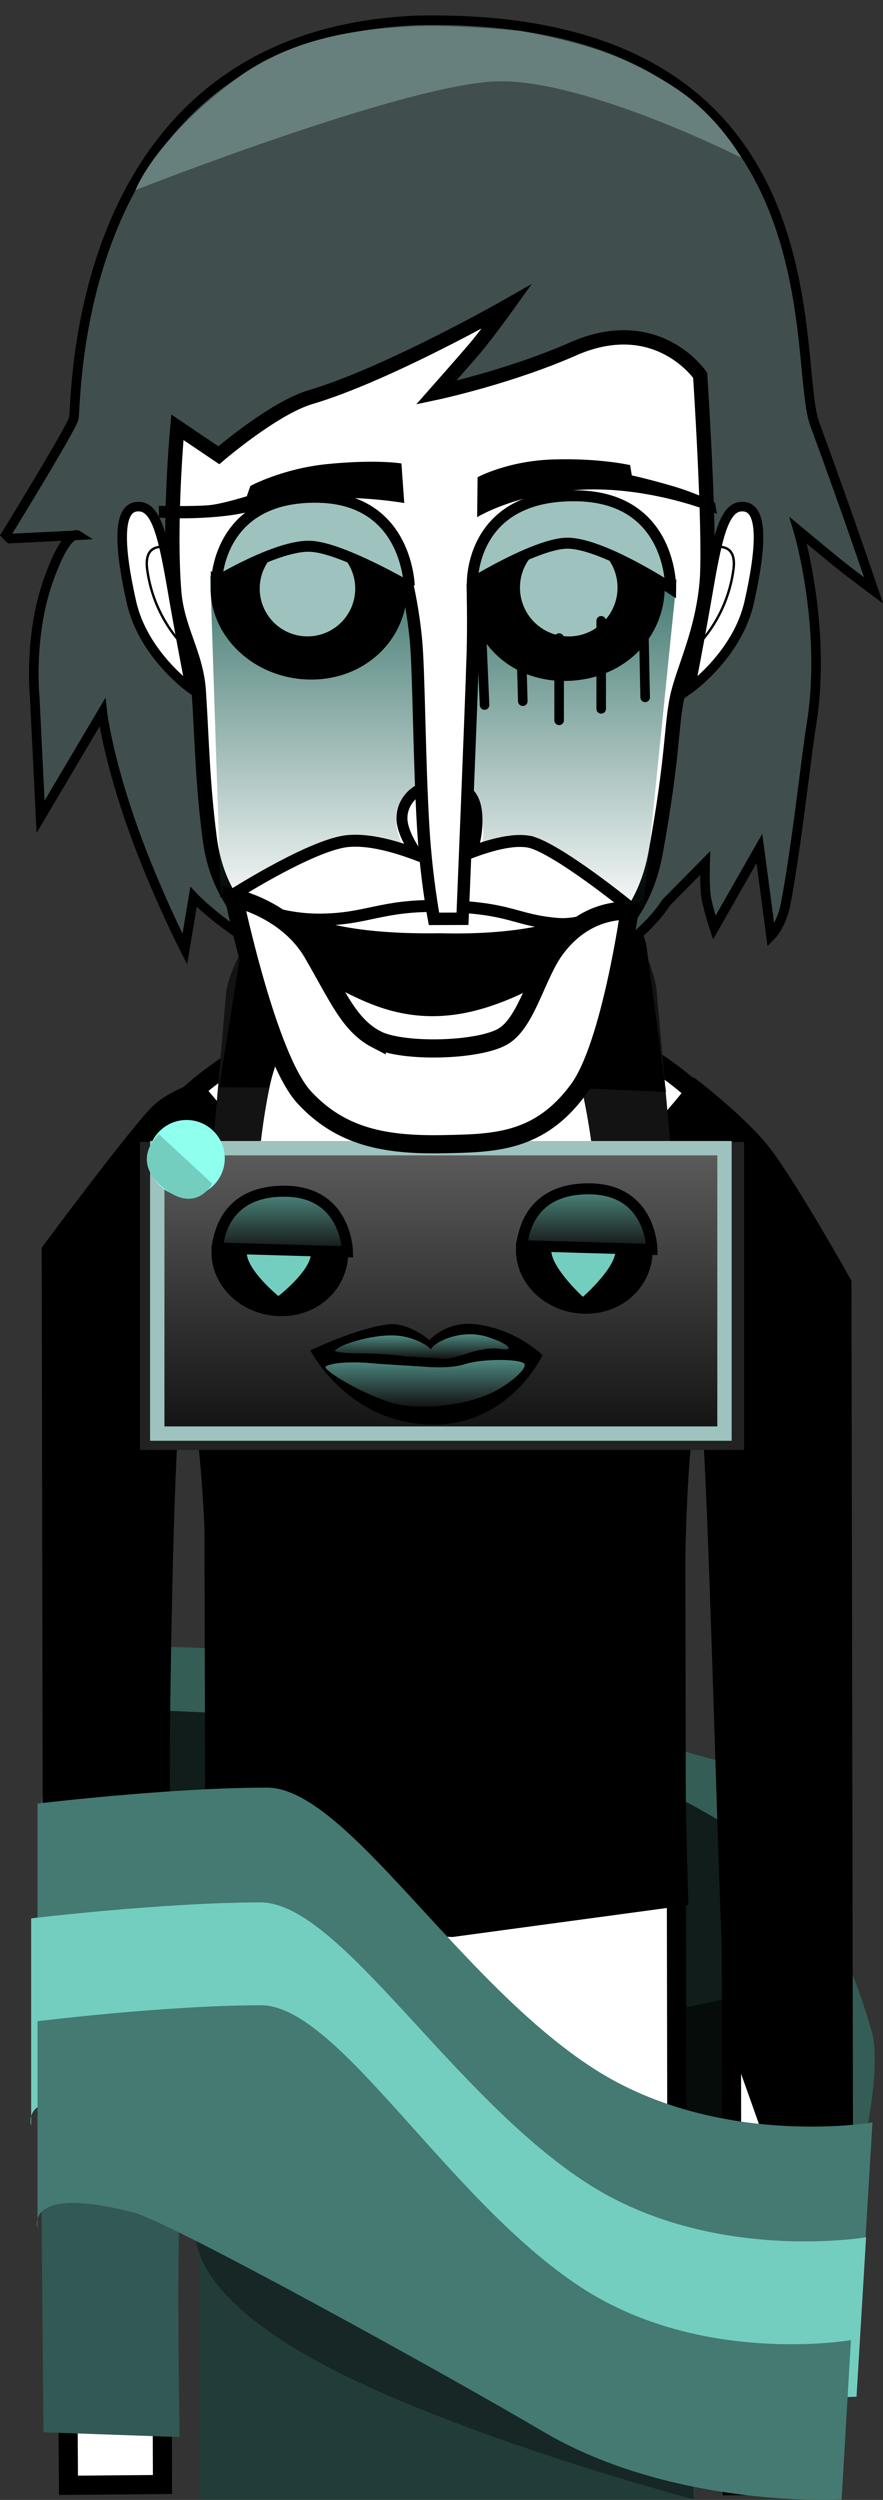 <svg version="1.1" xmlns="http://www.w3.org/2000/svg" xmlns:xlink="http://www.w3.org/1999/xlink" width="92.364" height="261.308" viewBox="0,0,92.364,261.308"><rect x="0" y="0" width="92.364" height="261.308" fill="#333333" stroke="none"/><defs><linearGradient x1="240.498" y1="164.627" x2="240.498" y2="194.46" gradientUnits="userSpaceOnUse" id="color-1"><stop offset="0" stop-color="#5c5c5c"/><stop offset="1" stop-color="#131313"/></linearGradient><linearGradient x1="243.524" y1="184.076" x2="243.524" y2="186.649" gradientUnits="userSpaceOnUse" id="color-2"><stop offset="0" stop-color="#4d8980"/><stop offset="1" stop-color="#131313"/></linearGradient><linearGradient x1="235.05" y1="184.196" x2="235.05" y2="186.617" gradientUnits="userSpaceOnUse" id="color-3"><stop offset="0" stop-color="#4d8980"/><stop offset="1" stop-color="#131313"/></linearGradient><linearGradient x1="238.852" y1="186.765" x2="238.852" y2="191.648" gradientUnits="userSpaceOnUse" id="color-4"><stop offset="0" stop-color="#4d8980"/><stop offset="1" stop-color="#131313"/></linearGradient><linearGradient x1="223.942" y1="169.126" x2="223.942" y2="175.461" gradientUnits="userSpaceOnUse" id="color-5"><stop offset="0" stop-color="#4d8980"/><stop offset="1" stop-color="#131313"/></linearGradient><linearGradient x1="255.792" y1="168.876" x2="255.792" y2="175.211" gradientUnits="userSpaceOnUse" id="color-6"><stop offset="0" stop-color="#4d8980"/><stop offset="1" stop-color="#131313"/></linearGradient><linearGradient x1="254.594" y1="105.187" x2="254.594" y2="141.187" gradientUnits="userSpaceOnUse" id="color-7"><stop offset="0" stop-color="#447a72"/><stop offset="1" stop-color="#447a72" stop-opacity="0"/></linearGradient><linearGradient x1="226.948" y1="104.853" x2="226.948" y2="140.853" gradientUnits="userSpaceOnUse" id="color-8"><stop offset="0" stop-color="#447a72"/><stop offset="1" stop-color="#447a72" stop-opacity="0"/></linearGradient></defs><g transform="translate(-194.382,-44.612)"><g data-paper-data="{&quot;isPaintingLayer&quot;:true}" fill-rule="nonzero" stroke-linejoin="miter" stroke-miterlimit="10" stroke-dasharray="" stroke-dashoffset="0" style="mix-blend-mode: normal"><path d="M207.175,233.35l-8.75,0.5c0,0 4.956,-17 8.5,-17c2.566,0 10.532,-0.793 25.811,2.405c10.339,2.164 27.667,6.873 37.672,9.658c3.513,0.978 12.163,17.355 15.151,28.01c0.999,3.564 -0.633,10.928 -0.633,10.928l-10.315,-0.322c0,0 -4.915,-31.728 -6.207,-32.099c-2.462,-0.707 -10.727,-3.079 -10.727,-3.079c0,0 -23.854,-4.862 -32.739,-4.686c-7.81,0.155 -17.761,5.686 -17.761,5.686z" fill="#345e57" stroke="none" stroke-width="0" stroke-linecap="butt"/><path d="M210.175,272.85v-49.5l38.25,1.75c0,0 25.06,9.183 28.56,16.22c4.264,8.574 -4.81,31.53 -4.81,31.53z" fill="#101d1a" stroke="none" stroke-width="0" stroke-linecap="butt"/><path d="M209.925,272.6v-21.5c0,0 23.222,6.191 35,6.279c10.49,0.078 32.5,-5.529 32.5,-5.529c0,0 0.259,3.074 -0.278,5.304c-0.917,3.805 -4.722,15.446 -4.722,15.446z" fill="#060c0a" stroke="none" stroke-width="0" stroke-linecap="butt"/><path d="M195.172,297.837v-253.225h91.182v253.225z" fill-opacity="0.01" fill="#000000" stroke="none" stroke-width="0" stroke-linecap="butt"/><path d="M201.545,304.392c0,0 -0.635,-94.384 -0.793,-118.012c-0.055,-8.153 8.187,-36.761 40.202,-36.921c31.602,-0.158 39.857,29.487 39.849,36.897c-0.077,46.243 0.654,117.986 0.654,117.986l-10.497,0.096l-0.159,-114.843c0,0 0.075,-3.099 -2.816,-3.154c-3.434,-0.065 -2.945,3.116 -2.945,3.116l0.205,114.87l-48.214,0.072l-0.305,-115.233c0,0 0.279,-2.919 -2.886,-2.934c-3.111,-0.015 -2.816,2.909 -2.816,2.909l0.353,115.067z" fill="#ffffff" stroke="#000000" stroke-width="2" stroke-linecap="butt"/><path d="M256.143,200.334c-0.571,0 -1.034,-0.463 -1.034,-1.034c0,-0.571 0.463,-1.034 1.034,-1.034c0.571,0 1.034,0.463 1.034,1.034c0,0.571 -0.463,1.034 -1.034,1.034z" fill="#000000" stroke="none" stroke-width="1.5" stroke-linecap="butt"/><path d="M250.883,204.569c-4.463,-0.314 -6.552,-1.794 -6.17,-2.58c0.118,-0.242 2.846,1.064 6.97,1.305c6.409,0.375 8.51,-0.632 8.51,-0.632v1.346c0,0 -2.413,1.047 -9.311,0.561z" fill="#000000" stroke="#000000" stroke-width="0" stroke-linecap="butt"/><path d="M223.07,199.3c0,-0.571 0.463,-1.034 1.034,-1.034c0.571,0 1.034,0.463 1.034,1.034c0,0.571 -0.463,1.034 -1.034,1.034c-0.571,0 -1.034,-0.463 -1.034,-1.034z" fill="#000000" stroke="none" stroke-width="1.5" stroke-linecap="butt"/><path d="M229.364,204.569c-6.897,0.486 -9.311,-0.561 -9.311,-0.561v-1.346c0,0 2.101,1.007 8.51,0.632c4.124,-0.241 6.853,-1.547 6.97,-1.305c0.383,0.786 -1.706,2.266 -6.17,2.58z" fill="#000000" stroke="#000000" stroke-width="0" stroke-linecap="butt"/><path d="M240.644,261.121c-0.819,0 -1.483,-0.664 -1.483,-1.483c0,-0.819 0.664,-1.483 1.483,-1.483c0.819,0 1.483,0.664 1.483,1.483c0,0.819 -0.664,1.483 -1.483,1.483z" data-paper-data="{&quot;index&quot;:null}" fill="#000000" stroke="none" stroke-width="1.5" stroke-linecap="butt"/><path d="M215.095,158.48c0,0 13.493,17.4 26.2,17.4c12.707,0 25.8,-17.6 25.8,-17.6c0,0 4.925,3.794 7.266,6.855c2.782,3.639 8.334,13.545 8.334,13.545c0,0 0.098,54.955 0.135,75.601c0.026,14.326 0.065,36.399 0.065,36.399c0,0 -6.599,-19.42 -11.659,-33.361c-0.859,-2.367 -1.984,-66.858 -3.121,-67.929c-4.403,-4.146 -2.495,53.699 -2.495,53.699l-23.95,3.24l-24.975,-1.135c0,0 1.647,-59.064 -3.507,-57.824c-2.123,0.511 -1.796,72.723 -2.376,74.351c-4.755,13.36 -11.117,29.758 -11.117,29.758l-0.2,-116.2c0,0 8.302,-11.202 11.139,-14.257c1.571,-1.692 4.461,-2.543 4.461,-2.543z" fill="#000000" stroke="#000000" stroke-width="1.5" stroke-linecap="round"/><g stroke-linecap="butt"><path d="M214.048,194.743l4,-46.5c0,0 2.115,-13.838 21.5,-14.25c22.036,-0.468 23.5,14 23.5,14l4.25,47.25l-10.738,-0.235c0,0 5.896,-53.78 -16.51,-55.1c-26.024,-1.534 -17.757,54.279 -17.757,54.279z" fill="#131313" stroke="none" stroke-width="0"/><path d="M209.018,196.173v-32.2h63.2v32.2z" fill="#222222" stroke="#000000" stroke-width="0"/><path d="M210.832,194.46v-29.833h59.333v29.833z" fill="url(#color-1)" stroke="#9ec3be" stroke-width="1.5"/><g stroke="none"><path d="M251.129,186.264c0,0 -3.559,7.751 -12.268,7.235c-8.341,-0.495 -12.016,-7.738 -12.016,-7.738c0,0 4.944,-2.364 8.174,-2.719c2.105,-0.231 4.294,1.649 4.294,1.649c0,0 1.767,-2.083 4.969,-1.645c4.228,0.578 6.847,3.219 6.847,3.219z" fill="#000000" stroke-width="0"/><path d="M245.636,184.441c2.138,0.742 2.644,1.454 0.887,1.143c-0.75,-0.12 -2.289,0.131 -3.334,0.527c-2.396,0.862 -3.927,0.671 -3.708,-0.445c0.126,-0.64 3.132,-2.326 6.155,-1.224z" data-paper-data="{&quot;noHover&quot;:false,&quot;origItem&quot;:[&quot;Path&quot;,{&quot;applyMatrix&quot;:true,&quot;segments&quot;:[[[770.23909,305.40168],[0,-1.12666],[0,0.72318]],[[772.00471,305.62244],[-1.52344,0.5481],[0.66406,-0.25122]],[[773.95783,305.34838],[-0.47656,-0.07612],[1.11718,0.19792]],[[773.40315,304.67848],[1.35936,0.47198],[-1.92188,-0.70036]]],&quot;closed&quot;:true,&quot;fillColor&quot;:[0,0,0]}]}" fill="url(#color-2)" stroke-width="0.5"/><path d="M239.532,185.743l1.155,0.874l-3.876,-0.216c-0.86,-0.168 -3.188,-0.324 -4.761,-0.324c-1.573,0 -2.771,-0.145 -2.624,-0.312c0.676,-0.694 3.711,-1.567 5.849,-1.567c2.249,-0.036 3.965,1.115 4.257,1.546z" data-paper-data="{&quot;noHover&quot;:false,&quot;origItem&quot;:[&quot;Path&quot;,{&quot;applyMatrix&quot;:true,&quot;segments&quot;:[[[766.83285,304.54906],[1.42968,-0.02284],[-1.35938,0]],[[763.28597,305.47018],[0.4297,-0.44154],[-0.09374,0.10658]],[[764.95003,305.64526],[-1,0],[1,0]],[[767.78597,305.8508],[-0.54688,-0.10658],[0,0]],[768.80941,306.07156],[[768.55159,305.3027],[0,0],[-0.26562,-0.75364]]],&quot;closed&quot;:true,&quot;fillColor&quot;:[0,0,0]}]}" fill="url(#color-3)" stroke-width="0.5"/><path d="M243.094,187.184c1.72,-0.551 5.591,-0.55 6.119,-0.047c0.418,0.479 -1.535,2.211 -3.599,3.157c-2.654,1.209 -6.941,1.709 -9.718,1.086c-1.978,-0.431 -5.424,-2.147 -6.96,-3.32c-0.713,-0.587 -0.71,-0.649 0.31,-0.876c0.602,-0.156 2.291,-0.225 3.754,-0.105c1.499,0.156 4.005,0.26 5.418,0.368c1.806,0.156 3.412,0.133 4.678,-0.262z" data-paper-data="{&quot;noHover&quot;:false,&quot;origItem&quot;:[&quot;Path&quot;,{&quot;applyMatrix&quot;:true,&quot;segments&quot;:[[[771.78593,306.42174],[0,0],[-0.80468,0.25122]],[[768.92655,306.6425],[1.14844,0.09896],[-0.89844,-0.06852]],[[765.55155,306.34562],[0.95312,0.09896],[-0.92968,-0.07612]],[[763.16873,306.3989],[0.38282,-0.09896],[-0.64844,0.14464]],[[762.97341,306.947],[-0.45312,-0.37302],[0.97656,0.74602]],[[767.37967,308.98716],[-1.25782,-0.27406],[1.76562,0.39586]],[[773.37967,308.3401],[-1.6875,0.76886],[1.3125,-0.6014]],[[775.66873,306.36846],[0.26562,0.3045],[-0.33594,-0.31972]],[[771.78591,306.42174],[1.09376,-0.35016],[0,0]]],&quot;closed&quot;:true,&quot;fillColor&quot;:[0,0,0]}]}" fill="url(#color-4)" stroke-width="0.5"/></g><g><path d="M217.203,175.427c0.048,-3.293 3.257,-6.016 6.874,-5.963c3.617,0.052 6.077,2.86 6.029,6.153c-0.048,3.293 -2.776,5.92 -6.393,5.868c-3.617,-0.052 -6.558,-2.765 -6.511,-6.058z" fill="#000000" stroke="#000000" stroke-width="1.4"/><path d="M220.191,175.506c0.027,-1.857 1.554,-3.341 3.411,-3.314c1.857,0.027 3.341,1.554 3.314,3.411c-0.027,1.857 -3.411,4.48 -3.411,4.48c0,0 -3.341,-2.721 -3.314,-4.578z" fill="#73cec0" stroke="none" stroke-width="1.5"/><path d="M217.157,175.069c0,0 0.043,-6.069 7.137,-5.941c6.376,0.112 6.433,6.333 6.433,6.333z" fill="url(#color-5)" stroke="#000000" stroke-width="1.15"/></g><g><path d="M249.053,175.177c0.048,-3.293 3.257,-6.016 6.874,-5.963c3.617,0.052 6.077,2.86 6.029,6.153c-0.048,3.293 -2.776,5.92 -6.393,5.868c-3.617,-0.052 -6.558,-2.765 -6.511,-6.058z" fill="#000000" stroke="#000000" stroke-width="1.4"/><path d="M252.041,175.256c0.027,-1.857 1.554,-3.34 3.411,-3.314c1.857,0.027 3.341,1.554 3.314,3.411c-0.027,1.857 -3.411,4.814 -3.411,4.814c0,0 -3.341,-3.054 -3.314,-4.911z" fill="#73cec0" stroke="none" stroke-width="1.5"/><path d="M249.007,174.819c0,0 0.043,-6.069 7.137,-5.941c6.376,0.112 6.433,6.333 6.433,6.333z" fill="url(#color-6)" stroke="#000000" stroke-width="1.15"/></g><path d="M217.298,158.264l2.5,-15.582c0,0 0.365,-8.53 19.75,-8.695c22.036,-0.187 22.5,9.845 22.5,9.845l2,14.912l-8.988,-0.374c0,0 -4.354,-17.822 -15.01,-18.57c-13.274,-0.613 -17.507,18.492 -17.507,18.492z" fill="#000000" stroke="none" stroke-width="0"/></g><path d="M217.895,165.68c0,2.209 -1.791,4 -4,4c-2.209,0 -4,-1.791 -4,-4c0,-2.209 1.791,-4 4,-4c2.209,0 4,1.791 4,4z" fill="#8fffee" stroke="none" stroke-width="0" stroke-linecap="butt"/><path d="M216.587,168.338c0,0 -1.749,3.358 -5.297,0.275c-3.321,-2.886 -0.28,-5.438 -0.28,-5.438z" fill="#73cec0" stroke="none" stroke-width="0" stroke-linecap="butt"/><path d="M195.015,100.505c0,0 6.963,-11.322 7.092,-12.188c0.337,-2.271 -0.168,-40.173 35.968,-41.574c44.636,-0.914 39.015,35.349 41.531,42.19c3.45,9.381 6.157,17.4 6.157,17.4c0,0 -2.767,-2.054 -4.08,-3.134c-1.224,-1.008 -3.801,-3.146 -3.801,-3.146c0,0 3.091,10.348 1.311,20.695c-0.406,2.463 -1.556,12.858 -2.637,18.373c-0.433,2.208 -1.527,3.298 -1.527,3.298l-1.212,-9.123l-4.721,8.278c0,0 -0.709,-2.182 -0.866,-3.292c-0.161,-1.138 -0.089,-3.455 -0.089,-3.455l-4.091,4.141c0,0 -6.06,10.218 -23.351,10.072c-16.306,-0.255 -26.072,-10.675 -26.072,-10.675l-0.916,5.455c0,0 -3.095,-6.093 -5.381,-12.508c-2.725,-7.646 -3.239,-12.243 -3.239,-12.243l-6.464,10.92l-0.616,-12.57c0,0 -0.641,-6.266 1.414,-12.103c1.941,-5.511 3.1,-4.757 3.1,-4.757l-7.108,0.346z" fill="#404f4d" stroke="#000000" stroke-width="1" stroke-linecap="butt"/><path d="M212.601,106.427c-0.577,-7.293 0.335,-17.154 0.335,-17.154l4.334,2.923c0,0 5.756,-4.938 9.58,-6.068c8.07,-2.384 20.547,-9.487 20.547,-9.487c0,0 -2.16,3.005 -3.408,4.46c-1.327,1.547 -3.993,4.563 -3.993,4.563c0,0 7.838,-1.668 14.675,-4.729c8.568,-3.536 12.95,2.907 12.95,2.907c0,0 1.03,15.683 0.718,21.241c-0.422,5.669 -2.533,9.5 -3.15,12.521c-0.617,3.021 -0.41,6.137 -2.206,16.04c-1.121,6.18 -4.162,8.925 -10.019,14.661c-5.858,5.736 -9.054,9.253 -13.014,9.322c-3.811,0.066 -8.936,-5.1 -13.935,-10.382c-5.324,-5.625 -8.875,-8.477 -9.716,-15.14c-0.757,-6 -0.777,-9.909 -1.123,-15.248c-0.253,-3.903 -2.261,-6.445 -2.576,-10.428z" fill="#ffffff" stroke="#000000" stroke-width="1.5" stroke-linecap="butt"/><path d="M246.547,150.806l-2.601,-16.144c0,0 0.332,-0.755 0.752,-1.682c0.499,-1.1 0.096,-2.442 0.002,-3.052c-0.209,-1.369 -0.99,-2.74 -0.99,-2.74l0.313,-22.002h21.143l-3.476,34.19z" data-paper-data="{&quot;index&quot;:null}" fill="url(#color-7)" stroke="none" stroke-width="0" stroke-linecap="butt"/><path d="M217.52,139.711l-1.143,-34.857h21.143l0.313,22.002c0,0 -1.781,1.371 -1.99,2.74c-0.093,0.61 0.003,1.952 0.502,3.052c0.421,0.927 1.252,1.682 1.252,1.682l-3.935,19.811z" fill="url(#color-8)" stroke="none" stroke-width="0" stroke-linecap="butt"/><path d="M260.471,94.306c0,0 1.524,0.318 4.256,1.11c2.495,0.724 4.449,1.744 4.449,1.744l0.195,1.17c0,0 -7.25,-3.13 -15.116,-2.471c-6.29,0.527 -9.963,2.812 -9.963,2.812l0.046,-4.177c0,0 3.127,-1.704 7.864,-1.856c4.904,-0.157 8.091,0.591 8.091,0.591z" data-paper-data="{&quot;index&quot;:null}" fill="#000000" stroke="none" stroke-width="1.5" stroke-linecap="butt"/><path d="M240.233,135.854c-1.034,0 -3.538,-3.26 -3.787,-5.364c-0.222,-1.882 1.315,-3.828 3.787,-3.828c2.472,0 4.202,0.491 4.03,4.189c-0.146,3.138 -1.558,5.003 -4.03,5.003z" fill="#ffffff" stroke="#000000" stroke-width="1.15" stroke-linecap="butt"/><path d="M214.301,116.55c0,0 -4.932,-3.517 -6.164,-8.975c-1.296,-5.743 -1.461,-9.733 0.48,-9.992c1.941,-0.259 2.703,2.377 3.733,8.356c1.029,5.979 1.951,10.611 1.951,10.611z" data-paper-data="{&quot;index&quot;:null}" fill="#ffffff" stroke="#000000" stroke-width="1" stroke-linecap="butt"/><path d="M214.098,112.602c0,0 -3.564,-2.923 -4.318,-8.451c-0.421,-3.083 2.157,-2.28 2.157,-2.28" fill="none" stroke="#000000" stroke-width="0.25" stroke-linecap="round"/><path d="M217.111,105.946c0.071,-4.892 4.838,-8.936 10.211,-8.858c5.373,0.078 9.027,4.248 8.956,9.14c-0.071,4.892 -4.124,8.794 -9.497,8.716c-5.373,-0.078 -9.742,-4.107 -9.671,-8.999z" fill="#000000" stroke="#000000" stroke-width="1.4" stroke-linecap="butt"/><path d="M221.549,106.064c0.04,-2.758 2.309,-4.962 5.067,-4.922c2.758,0.04 4.962,2.309 4.922,5.067c-0.04,2.758 -2.309,4.962 -5.067,4.922c-2.758,-0.04 -4.962,-2.309 -4.922,-5.067z" fill="#9ec3be" stroke="none" stroke-width="1.5" stroke-linecap="butt"/><path d="M244.168,105.947c0.204,-4.888 4.453,-8.858 9.77,-8.858c5.318,0 9.275,3.966 9.275,8.858c0,4.892 -3.886,9.071 -9.7,9.142c-5.53,0.067 -9.558,-4.037 -9.345,-9.142z" fill="#000000" stroke="#000000" stroke-width="1.4" stroke-linecap="butt"/><path d="M248.771,106.033c0,-2.818 2.285,-5.103 5.103,-5.103c2.818,0 5.103,2.285 5.103,5.103c0,2.818 -2.285,5.103 -5.103,5.103c-2.818,0 -5.103,-2.285 -5.103,-5.103z" fill="#9ec3be" stroke="none" stroke-width="1.5" stroke-linecap="butt"/><path d="M217.043,105.414c0,0 0.064,-9.015 10.601,-8.825c9.471,0.166 9.556,9.407 9.556,9.407c0,0 -7.165,-4.192 -10.404,-4.286c-3.464,-0.1 -9.752,3.704 -9.752,3.704z" fill="#9ec3be" stroke="#000000" stroke-width="1.15" stroke-linecap="butt"/><path d="M243.79,105.545c0,0 -0.247,-9.458 11.198,-9.103c9.714,0.333 9.547,9.652 9.547,9.652c0,0 -7.019,-4.607 -10.697,-4.704c-3.156,-0.084 -10.047,4.155 -10.047,4.155z" fill="#9ec3be" stroke="#000000" stroke-width="1.15" stroke-linecap="butt"/><path d="M220.573,95.403c0,0 3.37,-1.819 8.032,-2.282c5.167,-0.513 7.768,-0.066 7.768,-0.066l0.295,4.137c0,0 -3.836,-0.681 -8.018,-0.521c-5.593,0.213 -6.645,1.433 -10.898,1.891c-3.644,0.393 -6.737,0.159 -6.737,0.159l-0.026,-1.232c0,0 3.595,0.074 5.234,-0.068c1.352,-0.117 3.976,-0.938 3.976,-0.938z" fill="#000000" stroke="none" stroke-width="1.5" stroke-linecap="butt"/><path d="M268.534,105.939c1.029,-5.979 1.791,-8.615 3.733,-8.356c1.941,0.259 1.776,4.249 0.48,9.992c-1.232,5.458 -6.164,8.975 -6.164,8.975c0,0 0.922,-4.633 1.951,-10.611z" data-paper-data="{&quot;index&quot;:null}" fill="#ffffff" stroke="#000000" stroke-width="1" stroke-linecap="butt"/><path d="M268.946,101.871c0,0 2.578,-0.803 2.157,2.28c-0.754,5.527 -4.318,8.451 -4.318,8.451" data-paper-data="{&quot;index&quot;:null}" fill="none" stroke="#000000" stroke-width="0.25" stroke-linecap="round"/><path d="M198.925,298.85l-0.25,-28.75l15.5,-2.25c0,0 -0.921,5.413 -1.049,9.265c-0.228,6.878 0.049,22.235 0.049,22.235z" fill="#325954" stroke="none" stroke-width="0" stroke-linecap="butt"/><path d="M215.175,305.85v-28.5h52v28.5z" fill="#223c39" stroke="none" stroke-width="0" stroke-linecap="butt"/><path d="M227.425,291.35c-14.4,-7.892 -12.5,-14 -12.5,-14h52v28.5c0,0 -25.1,-6.608 -39.5,-14.5z" fill="#162725" stroke="none" stroke-width="0" stroke-linecap="butt"/><path d="M198.308,254.8v-21.667c0,0 13.839,-1.667 24,-1.667c8.319,0 19.98,20.28 34.272,29.43c12.979,8.309 29.062,5.57 29.062,5.57l-1,16.667c0,0 -18.014,0.982 -32.111,-7.14c-9.611,-5.537 -39.904,-21.86 -43.889,-22.86c-11.927,-2.994 -10.333,1.667 -10.333,1.667z" fill="#447a72" stroke="none" stroke-width="0" stroke-linecap="butt"/><path d="M197.642,266.8v-21.667c0,0 13.839,-1.667 24,-1.667c8.319,0 19.98,20.28 34.272,29.43c12.979,8.309 29.062,5.57 29.062,5.57l-1,16.667c0,0 -18.014,0.982 -32.111,-7.14c-9.611,-5.537 -39.904,-21.86 -43.889,-22.86c-11.927,-2.994 -10.333,1.667 -10.333,1.667z" fill="#73cec0" stroke="none" stroke-width="0" stroke-linecap="butt"/><path d="M198.306,277.55v-21.667c0,0 13.482,-1.667 23.382,-1.667c8.104,0 19.465,20.28 33.389,29.43c12.644,8.309 28.314,5.57 28.314,5.57l-0.974,16.667c0,0 -17.55,0.982 -31.285,-7.14c-9.364,-5.537 -38.877,-21.86 -42.759,-22.86c-11.62,-2.994 -10.067,1.667 -10.067,1.667z" fill="#447a72" stroke="none" stroke-width="0" stroke-linecap="butt"/><path d="M244.668,109.105l0.4,9.2" fill="none" stroke="#000000" stroke-width="1" stroke-linecap="round"/><path d="M248.868,110.705l0.2,7.2" fill="none" stroke="#000000" stroke-width="1" stroke-linecap="round"/><path d="M252.868,119.905v-8.6" fill="none" stroke="#000000" stroke-width="1" stroke-linecap="round"/><path d="M257.268,118.705v-9.2" fill="none" stroke="#000000" stroke-width="1" stroke-linecap="round"/><path d="M261.668,107.905l0.2,9.6" fill="none" stroke="#000000" stroke-width="1" stroke-linecap="round"/><path d="M246.768,53.105c-9.334,0 -38.209,11.373 -38.209,11.373c0,0 1.994,-5.432 11.052,-12.004c6.204,-4.31 13.433,-4.857 17.647,-5.089c4.426,-0.244 11.419,0.448 11.419,0.448c0,0 3.704,0.592 7.709,1.824c3.421,1.052 7.008,2.974 9.292,4.597c4.019,2.856 6.244,6.842 6.244,6.842c0,0 -15.821,-7.991 -25.155,-7.991z" fill="#68807d" stroke="none" stroke-width="0" stroke-linecap="butt"/><g stroke-linecap="butt"><path d="M259.231,140.464c-0.084,3.612 -11.603,12.473 -19.814,12.313c-8.211,-0.16 -19.226,-10.637 -19.142,-14.249c0.084,-3.612 12.341,-1.534 20.552,-1.373c8.211,0.16 18.488,-0.303 18.404,3.309z" fill="#000000" stroke="none" stroke-width="0"/><path d="M257.963,138.17c0,0 -3.357,4.358 -17.575,3.991c-15.417,0.24 -17.239,-4.083 -17.239,-4.083z" fill="#ffffff" stroke="none" stroke-width="0"/><path d="M253.41,145.52c0,0 -2.23,11.825 -14.441,11.458c-10.737,-0.322 -12.638,-11.551 -12.638,-11.551c0,0 1.589,1.666 4.821,3.222c2.144,1.033 4.856,2.175 8.462,2.181c3.217,0.006 6.029,-0.947 8.114,-1.814c3.774,-1.569 5.682,-3.498 5.682,-3.498z" fill="#ffffff" stroke="none" stroke-width="0"/><path d="M250.179,132.717c3.037,1.054 9.558,6.306 9.558,6.306c0,0 -3.754,2.428 -7.002,2.164c-4.596,-0.374 -4.806,-1.717 -12.216,-1.871c-6.378,-0.132 -7.707,1.432 -12.855,1.417c-5.148,-0.015 -9.128,-2.447 -9.128,-2.447c0,0 7.575,-4.854 11.622,-5.669c3.959,-0.797 10.222,2.382 10.493,2.4c0,0 6.49,-3.353 9.527,-2.299z" fill="#ffffff" stroke="#000000" stroke-width="1.25"/><path d="M233.787,153.27c2.704,1.395 10.849,1.193 13.32,-0.389c2.393,-1.532 3.403,-6.371 5.357,-9.039c3.346,-4.57 7.758,-3.999 7.758,-3.999c0,0 -1.985,14.052 -5.314,18.611c-4.081,5.589 -8.789,5.653 -14.117,5.755c-6.052,0.116 -10.718,-0.709 -14.584,-4.893c-3.866,-4.184 -7.351,-20.862 -7.351,-20.862c0,0 5.517,1.149 8.209,5.756c2.692,4.607 3.847,7.578 6.722,9.061z" fill="#ffffff" stroke="#000000" stroke-width="1.9"/></g><path d="M243.835,105.76c0,0 0.103,3.97 0.006,7.127c-0.192,6.251 -1.081,27.761 -1.081,27.761l-2.982,0.009c0,0 -0.803,-4.173 -1.123,-9.5c-0.434,-7.211 -0.45,-16.293 -0.763,-19.632c-0.298,-3.165 -0.896,-5.715 -0.896,-5.715" fill="#ffffff" stroke="#000000" stroke-width="1.3" stroke-linecap="round"/></g></g></svg>